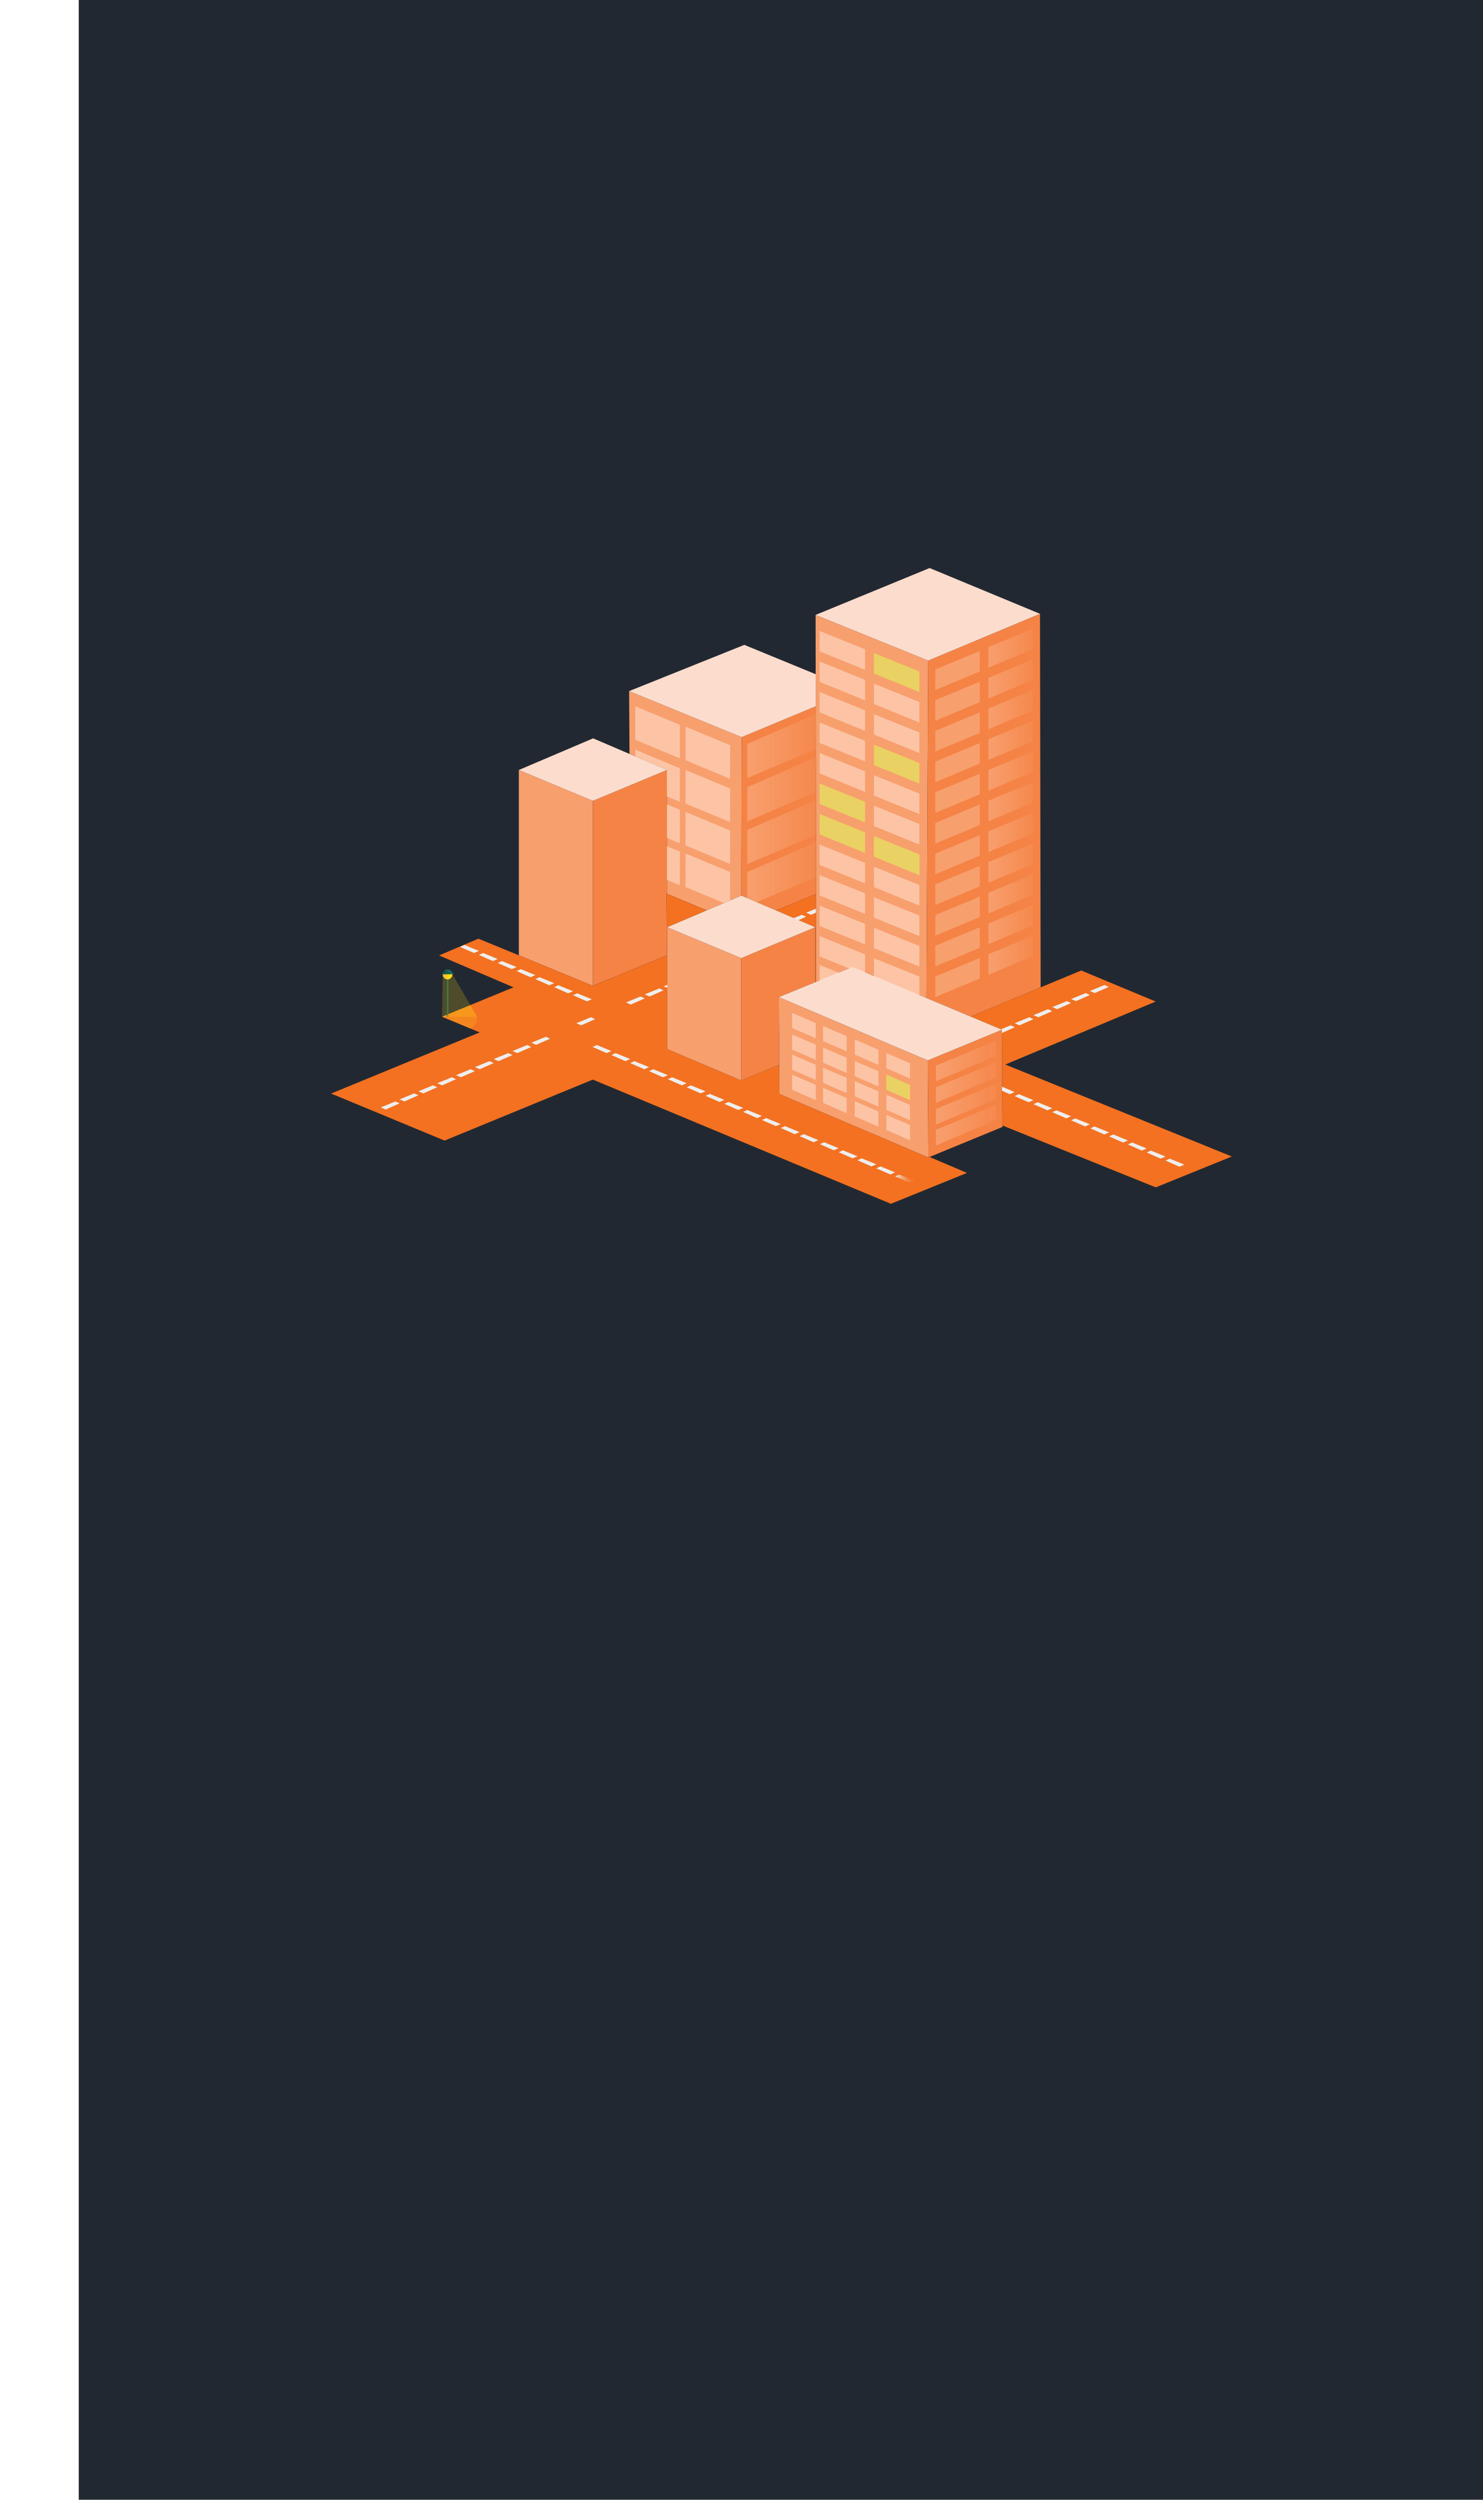<?xml version="1.0" encoding="UTF-8"?>
<svg xmlns="http://www.w3.org/2000/svg" xmlns:xlink="http://www.w3.org/1999/xlink" viewBox="0 0 1999.619 3370.213">
  <defs>
    <style>
      .cls-1 {
        fill: url(#linear-gradient-12);
      }

      .cls-1, .cls-2, .cls-3, .cls-4, .cls-5, .cls-6, .cls-7, .cls-8, .cls-9, .cls-10, .cls-11, .cls-12, .cls-13, .cls-14, .cls-15, .cls-16, .cls-17, .cls-18, .cls-19, .cls-20, .cls-21, .cls-22, .cls-23, .cls-24, .cls-25, .cls-26, .cls-27, .cls-28, .cls-29, .cls-30, .cls-31, .cls-32, .cls-33, .cls-34, .cls-35, .cls-36, .cls-37, .cls-38, .cls-39, .cls-40, .cls-41 {
        stroke-width: 0px;
      }

      .cls-2 {
        opacity: .19;
      }

      .cls-2, .cls-12 {
        fill: #ffde17;
      }

      .cls-3 {
        fill: url(#linear-gradient-17);
      }

      .cls-4 {
        filter: url(#outer-glow-2);
      }

      .cls-4, .cls-19, .cls-20, .cls-30, .cls-32, .cls-39 {
        fill: #d7df23;
      }

      .cls-5 {
        fill: url(#linear-gradient-19);
      }

      .cls-6 {
        fill: #f58345;
      }

      .cls-7 {
        fill: url(#linear-gradient);
      }

      .cls-8 {
        fill: #f89f6e;
      }

      .cls-9 {
        opacity: .5;
      }

      .cls-9, .cls-36 {
        fill: #fcc4a5;
      }

      .cls-10 {
        fill: url(#linear-gradient-21);
      }

      .cls-11 {
        fill: url(#linear-gradient-6);
      }

      .cls-12 {
        opacity: .2;
      }

      .cls-13 {
        fill: url(#linear-gradient-15);
      }

      .cls-14 {
        fill: url(#linear-gradient-11);
      }

      .cls-15 {
        fill: url(#linear-gradient-5);
      }

      .cls-16 {
        fill: #124c42;
      }

      .cls-17 {
        fill: #f37121;
      }

      .cls-18 {
        fill: url(#linear-gradient-13);
      }

      .cls-19 {
        filter: url(#outer-glow-3);
      }

      .cls-20 {
        filter: url(#outer-glow-5);
      }

      .cls-21 {
        fill: url(#linear-gradient-16);
      }

      .cls-22 {
        fill: url(#New_Gradient_Swatch_1-3);
      }

      .cls-23 {
        fill: url(#linear-gradient-20);
      }

      .cls-24 {
        fill: #eee;
      }

      .cls-25 {
        fill: url(#linear-gradient-14);
      }

      .cls-26 {
        fill: #fcddcd;
      }

      .cls-27 {
        fill: url(#linear-gradient-2);
      }

      .cls-28 {
        fill: #222831;
      }

      .cls-29 {
        fill: url(#New_Gradient_Swatch_1);
      }

      .cls-30 {
        filter: url(#outer-glow-4);
      }

      .cls-31 {
        fill: url(#linear-gradient-7);
      }

      .cls-32 {
        filter: url(#outer-glow-1);
      }

      .cls-33 {
        fill: url(#linear-gradient-3);
      }

      .cls-34 {
        fill: url(#New_Gradient_Swatch_1-2);
      }

      .cls-35 {
        fill: url(#linear-gradient-9);
      }

      .cls-37 {
        fill: url(#linear-gradient-8);
      }

      .cls-38 {
        fill: url(#linear-gradient-18);
      }

      .cls-39 {
        filter: url(#outer-glow-6);
      }

      .cls-40 {
        fill: url(#linear-gradient-10);
      }

      .cls-41 {
        fill: url(#linear-gradient-4);
      }
    </style>
    <linearGradient id="linear-gradient" x1="1332.821" y1="873.92" x2="1392.756" y2="873.92" gradientUnits="userSpaceOnUse">
      <stop offset="0" stop-color="#f89f6e"/>
      <stop offset="1" stop-color="#f89f6e" stop-opacity=".2"/>
    </linearGradient>
    <linearGradient id="linear-gradient-2" y1="915.318" y2="915.318" xlink:href="#linear-gradient"/>
    <linearGradient id="linear-gradient-3" y1="956.715" y2="956.715" xlink:href="#linear-gradient"/>
    <linearGradient id="linear-gradient-4" y1="998.113" y2="998.113" xlink:href="#linear-gradient"/>
    <linearGradient id="linear-gradient-5" y1="1039.511" y2="1039.511" xlink:href="#linear-gradient"/>
    <linearGradient id="linear-gradient-6" y1="1080.908" y2="1080.908" xlink:href="#linear-gradient"/>
    <linearGradient id="linear-gradient-7" y1="1122.306" y2="1122.306" xlink:href="#linear-gradient"/>
    <linearGradient id="linear-gradient-8" y1="1163.703" y2="1163.703" xlink:href="#linear-gradient"/>
    <linearGradient id="linear-gradient-9" y1="1205.101" y2="1205.101" xlink:href="#linear-gradient"/>
    <linearGradient id="linear-gradient-10" y1="1246.498" y2="1246.498" xlink:href="#linear-gradient"/>
    <linearGradient id="linear-gradient-11" y1="1287.896" y2="1287.896" xlink:href="#linear-gradient"/>
    <filter id="outer-glow-1" filterUnits="userSpaceOnUse">
      <feOffset dx="0" dy="0"/>
      <feGaussianBlur result="blur" stdDeviation="16.417"/>
      <feFlood flood-color="#f9f06c" flood-opacity="1"/>
      <feComposite in2="blur" operator="in"/>
      <feComposite in="SourceGraphic"/>
    </filter>
    <filter id="outer-glow-2" filterUnits="userSpaceOnUse">
      <feOffset dx="0" dy="0"/>
      <feGaussianBlur result="blur-2" stdDeviation="16.417"/>
      <feFlood flood-color="#f9f06c" flood-opacity="1"/>
      <feComposite in2="blur-2" operator="in"/>
      <feComposite in="SourceGraphic"/>
    </filter>
    <filter id="outer-glow-3" filterUnits="userSpaceOnUse">
      <feOffset dx="0" dy="0"/>
      <feGaussianBlur result="blur-3" stdDeviation="16.417"/>
      <feFlood flood-color="#f9f06c" flood-opacity="1"/>
      <feComposite in2="blur-3" operator="in"/>
      <feComposite in="SourceGraphic"/>
    </filter>
    <filter id="outer-glow-4" filterUnits="userSpaceOnUse">
      <feOffset dx="0" dy="0"/>
      <feGaussianBlur result="blur-4" stdDeviation="16.417"/>
      <feFlood flood-color="#f9f06c" flood-opacity="1"/>
      <feComposite in2="blur-4" operator="in"/>
      <feComposite in="SourceGraphic"/>
    </filter>
    <linearGradient id="linear-gradient-12" x1="1262.013" y1="1430.453" x2="1343.09" y2="1430.453" xlink:href="#linear-gradient"/>
    <linearGradient id="linear-gradient-13" x1="1262.013" y1="1459.552" x2="1343.09" y2="1459.552" xlink:href="#linear-gradient"/>
    <linearGradient id="linear-gradient-14" x1="1262.013" y1="1488.889" x2="1343.09" y2="1488.889" xlink:href="#linear-gradient"/>
    <linearGradient id="linear-gradient-15" x1="1262.013" y1="1516.977" x2="1343.09" y2="1516.977" xlink:href="#linear-gradient"/>
    <linearGradient id="linear-gradient-16" x1="1206.925" y1="1588.88" x2="1232.295" y2="1588.88" gradientUnits="userSpaceOnUse">
      <stop offset="0" stop-color="#eee"/>
      <stop offset=".306" stop-color="rgba(238, 238, 238, .718)" stop-opacity=".718"/>
      <stop offset=".636" stop-color="rgba(238, 238, 238, .44)" stop-opacity=".44"/>
      <stop offset=".877" stop-color="rgba(238, 238, 238, .266)" stop-opacity=".266"/>
      <stop offset="1" stop-color="#eee" stop-opacity=".2"/>
    </linearGradient>
    <linearGradient id="New_Gradient_Swatch_1" data-name="New Gradient Swatch 1" x1="1122.387" y1="1345.48" x2="1124.383" y2="1345.48" gradientTransform="translate(-519.915 2690.96) scale(1 -1)" gradientUnits="userSpaceOnUse">
      <stop offset="0" stop-color="#19756f"/>
      <stop offset="1" stop-color="#124c42"/>
    </linearGradient>
    <linearGradient id="linear-gradient-17" x1="1116.665" y1="1316.961" x2="1129.764" y2="1316.961" gradientTransform="translate(1726.685) rotate(-180) scale(1 -1)" gradientUnits="userSpaceOnUse">
      <stop offset="0" stop-color="#fff200"/>
      <stop offset="1" stop-color="#fbb040"/>
    </linearGradient>
    <linearGradient id="New_Gradient_Swatch_1-2" data-name="New Gradient Swatch 1" x1="1115.558" y1="1312.327" x2="1130.882" y2="1312.327" gradientTransform="translate(-519.79 2624.653) scale(1 -1)" xlink:href="#New_Gradient_Swatch_1"/>
    <linearGradient id="New_Gradient_Swatch_1-3" data-name="New Gradient Swatch 1" x1="1117.558" y1="1309.088" x2="1128.892" y2="1309.088" gradientTransform="translate(1726.695) rotate(-180) scale(1 -1)" xlink:href="#New_Gradient_Swatch_1"/>
    <filter id="outer-glow-5" filterUnits="userSpaceOnUse">
      <feOffset dx="0" dy="0"/>
      <feGaussianBlur result="blur-5" stdDeviation="16.417"/>
      <feFlood flood-color="#f9f06c" flood-opacity="1"/>
      <feComposite in2="blur-5" operator="in"/>
      <feComposite in="SourceGraphic"/>
    </filter>
    <filter id="outer-glow-6" filterUnits="userSpaceOnUse">
      <feOffset dx="0" dy="0"/>
      <feGaussianBlur result="blur-6" stdDeviation="16.417"/>
      <feFlood flood-color="#f9f06c" flood-opacity="1"/>
      <feComposite in2="blur-6" operator="in"/>
      <feComposite in="SourceGraphic"/>
    </filter>
    <linearGradient id="linear-gradient-18" x1="1007.715" y1="1005.97" x2="1099.71" y2="1005.97" xlink:href="#linear-gradient"/>
    <linearGradient id="linear-gradient-19" x1="1007.715" y1="1064.181" x2="1099.71" y2="1064.181" xlink:href="#linear-gradient"/>
    <linearGradient id="linear-gradient-20" x1="1007.715" y1="1121.968" x2="1099.71" y2="1121.968" xlink:href="#linear-gradient"/>
    <linearGradient id="linear-gradient-21" x1="1007.715" y1="1175.969" x2="1099.71" y2="1175.969" xlink:href="#linear-gradient"/>
  </defs>
  <g id="Layer_1" data-name="Layer 1">
    <rect class="cls-28" x="106.172" width="1893.447" height="3370.213"/>
  </g>
  <g id="Layer_2" data-name="Layer 2">
    <polygon class="cls-8" points="799.417 1079.717 799.417 1329.117 699.601 1288.004 699.601 1038.112 799.417 1079.717"/>
    <polygon class="cls-8" points="1000.011 993.832 999.542 1207.513 952.917 1227.378 899.257 1205.004 899.233 1038.112 848.809 1016.488 848.293 931.752 1000.011 993.832"/>
    <polygon class="cls-6" points="898.717 1204.769 899.257 1288.028 799.417 1329.117 799.417 1079.717 849.091 1059.008 899.233 1038.112 899.257 1205.004 898.717 1204.769"/>
    <polygon class="cls-6" points="1100.226 1205.356 1081.393 1213.095 1046.448 1227.472 999.73 1207.443 999.542 1207.513 1000.011 993.832 1099.874 952.226 1100.226 1205.356"/>
    <polygon class="cls-26" points="899.233 1038.112 849.091 1059.008 799.417 1079.717 699.601 1038.112 799.722 995.451 848.809 1016.488 899.233 1038.112"/>
    <polygon class="cls-26" points="1099.874 952.226 1000.011 993.832 848.293 931.752 1003.576 869.437 1099.804 908.979 1099.874 952.226"/>
    <polygon class="cls-17" points="1099.265 1324.169 1099.265 1250.104 1099.147 1250.057 1046.448 1227.472 1081.393 1213.095 1100.226 1205.356 1100.39 1323.723 1099.265 1324.169"/>
    <polygon class="cls-17" points="1660.942 1559.215 1558.359 1600.845 1351.643 1517.422 1351.291 1436.978 1351.268 1433.507 1351.057 1388.29 1308.654 1370.489 1457.862 1308.432 1558.288 1350.296 1355.49 1435.219 1660.942 1559.215"/>
    <polygon class="cls-16" points="1209.095 1411.907 1099.265 1365.235 1099.265 1365.212 1209.095 1411.907"/>
    <polygon class="cls-16" points="1250.936 1429.661 1250.912 1429.684 1209.119 1411.907 1250.936 1429.661"/>
    <polygon class="cls-17" points="1253.375 1559.849 1251.827 1560.505 1051.022 1474.972 1050.998 1473.659 1050.74 1435.547 1005.382 1454.216 999.425 1456.679 899.609 1414.346 899.609 1287.887 899.609 1250.104 899.726 1250.057 952.917 1227.378 899.257 1205.004 898.717 1204.769 899.257 1288.028 799.417 1329.117 699.601 1288.004 645.025 1265.536 592.045 1288.145 692.33 1331.134 595.985 1370.77 646.761 1391.925 446.448 1474.362 599.433 1537.779 799.347 1455.529 1201.239 1622.984 1303.846 1581.355 1253.375 1559.849"/>
    <polygon class="cls-8" points="1251.569 890.615 1250.044 1183.216 1249.599 1270.297 1249.224 1345.558 1158.812 1307.634 1149.314 1303.647 1100.39 1323.723 1100.226 1205.356 1099.874 952.226 1099.804 908.979 1099.71 829.051 1251.569 890.615"/>
    <polygon class="cls-8" points="1099.704 829.046 1099.704 829.049 1099.707 829.047 1099.704 829.046"/>
    <polygon class="cls-6" points="1402.302 827.573 1403.17 1331.179 1308.654 1370.489 1249.224 1345.558 1249.599 1270.297 1250.044 1183.216 1251.569 890.615 1402.302 827.573"/>
    <polygon class="cls-6" points="1402.307 827.523 1402.257 827.544 1402.307 827.564 1402.307 827.523"/>
    <polygon class="cls-26" points="1402.255 827.55 1251.569 890.592 1251.569 890.615 1099.71 829.051 1253.469 765.845 1402.255 827.55"/>
    <polygon class="cls-24" points="1402.302 827.573 1251.569 890.615 1251.569 890.592 1402.255 827.55 1402.302 827.573"/>
    <rect class="cls-24" x="1251.562" y="890.624" width=".003" height="0" transform="translate(-263.192 1145.847) rotate(-45)"/>
    <polygon class="cls-6" points="1050.131 1344.338 1050.107 1344.338 1050.177 1352.336 1050.74 1435.547 1005.382 1454.216 999.425 1456.679 999.425 1291.733 1099.265 1250.104 1099.265 1324.169 1050.131 1344.338"/>
    <polygon class="cls-6" points="1099.265 1365.212 1099.265 1365.235 1059.723 1348.419 1099.265 1365.212"/>
    <polygon class="cls-8" points="1051.022 1474.972 1051.022 1473.659 1050.951 1435.477 1050.951 1435.454 1050.74 1435.547 1050.177 1352.336 1050.107 1344.338 1050.131 1344.338 1059.699 1348.419 1059.723 1348.419 1099.265 1365.235 1209.095 1411.907 1209.119 1411.907 1250.912 1429.684 1251.241 1476.919 1251.264 1477.81 1251.803 1559.192 1251.827 1560.505 1051.022 1474.972"/>
    <polygon class="cls-8" points="1051.022 1473.659 1050.998 1473.659 1050.74 1435.547 1050.951 1435.477 1051.022 1473.659"/>
    <polygon class="cls-8" points="1051.022 1473.659 1051.022 1474.972 1050.998 1473.659 1051.022 1473.659"/>
    <polygon class="cls-8" points="1050.951 1435.454 1050.951 1435.477 1050.74 1435.547 1050.951 1435.454"/>
    <polygon class="cls-6" points="1351.643 1517.422 1351.643 1519.416 1253.375 1559.849 1251.803 1559.192 1251.264 1477.81 1252.507 1478.326 1253.609 1477.88 1251.241 1476.919 1250.912 1429.684 1250.936 1429.661 1295.966 1411.062 1351.057 1388.29 1351.268 1433.507 1351.291 1436.978 1351.643 1517.422"/>
    <polygon class="cls-6" points="1253.609 1477.88 1252.507 1478.326 1251.264 1477.81 1251.241 1476.919 1253.609 1477.88"/>
    <polygon class="cls-6" points="1253.375 1559.849 1251.827 1560.505 1251.803 1559.192 1253.375 1559.849"/>
    <polygon class="cls-8" points="1261.115 930.363 1321.049 905.263 1321.049 877.658 1261.115 902.533 1261.115 930.363"/>
    <polygon class="cls-7" points="1332.821 872.443 1332.821 900.273 1392.756 875.173 1392.756 847.568 1332.821 872.443"/>
    <polygon class="cls-8" points="1261.115 971.76 1321.049 946.661 1321.049 919.055 1261.115 943.931 1261.115 971.76"/>
    <polygon class="cls-27" points="1332.821 941.671 1392.756 916.571 1392.756 888.965 1332.821 913.841 1332.821 941.671"/>
    <polygon class="cls-8" points="1261.115 1013.158 1321.049 988.058 1321.049 960.453 1261.115 985.328 1261.115 1013.158"/>
    <polygon class="cls-33" points="1332.821 983.068 1392.756 957.968 1392.756 930.363 1332.821 955.238 1332.821 983.068"/>
    <polygon class="cls-8" points="1261.115 1054.555 1321.049 1029.456 1321.049 1001.85 1261.115 1026.726 1261.115 1054.555"/>
    <polygon class="cls-41" points="1332.821 1024.466 1392.756 999.366 1392.756 971.76 1332.821 996.636 1332.821 1024.466"/>
    <polygon class="cls-8" points="1261.115 1095.953 1321.049 1070.853 1321.049 1043.248 1261.115 1068.123 1261.115 1095.953"/>
    <polygon class="cls-15" points="1332.821 1065.863 1392.756 1040.763 1392.756 1013.158 1332.821 1038.034 1332.821 1065.863"/>
    <polygon class="cls-8" points="1261.115 1137.351 1321.049 1112.251 1321.049 1084.645 1261.115 1109.521 1261.115 1137.351"/>
    <polygon class="cls-11" points="1332.821 1107.261 1392.756 1082.161 1392.756 1054.555 1332.821 1079.431 1332.821 1107.261"/>
    <polygon class="cls-8" points="1261.115 1178.748 1321.049 1153.648 1321.049 1126.043 1261.115 1150.918 1261.115 1178.748"/>
    <polygon class="cls-31" points="1332.821 1148.658 1392.756 1123.559 1392.756 1095.953 1332.821 1120.829 1332.821 1148.658"/>
    <polygon class="cls-8" points="1261.115 1220.146 1321.049 1195.046 1321.049 1167.44 1261.115 1192.316 1261.115 1220.146"/>
    <polygon class="cls-37" points="1332.821 1190.056 1392.756 1164.956 1392.756 1137.351 1332.821 1162.226 1332.821 1190.056"/>
    <polygon class="cls-8" points="1261.115 1261.543 1321.049 1236.443 1321.049 1208.838 1261.115 1233.713 1261.115 1261.543"/>
    <polygon class="cls-35" points="1332.821 1231.453 1392.756 1206.354 1392.756 1178.748 1332.821 1203.624 1332.821 1231.453"/>
    <polygon class="cls-8" points="1261.115 1302.941 1321.049 1277.841 1321.049 1250.235 1261.115 1275.111 1261.115 1302.941"/>
    <polygon class="cls-40" points="1332.821 1272.851 1392.756 1247.751 1392.756 1220.146 1332.821 1245.021 1332.821 1272.851"/>
    <polygon class="cls-8" points="1261.115 1344.338 1321.049 1319.239 1321.049 1291.633 1261.115 1316.509 1261.115 1344.338"/>
    <polygon class="cls-14" points="1332.821 1314.249 1392.756 1289.149 1392.756 1261.543 1332.821 1286.419 1332.821 1314.249"/>
    <polygon class="cls-32" points="1239.647 932.99 1178.41 908.049 1178.41 880.619 1239.647 905.337 1239.647 932.99"/>
    <polygon class="cls-36" points="1166.383 875.438 1166.383 903.091 1105.146 878.151 1105.146 850.72 1166.383 875.438"/>
    <polygon class="cls-36" points="1239.647 974.125 1178.41 949.184 1178.41 921.754 1239.647 946.472 1239.647 974.125"/>
    <polygon class="cls-36" points="1166.383 944.226 1105.146 919.285 1105.146 891.855 1166.383 916.573 1166.383 944.226"/>
    <polygon class="cls-36" points="1239.647 1015.26 1178.41 990.319 1178.41 962.889 1239.647 987.606 1239.647 1015.26"/>
    <polygon class="cls-36" points="1166.383 985.361 1105.146 960.42 1105.146 932.99 1166.383 957.707 1166.383 985.361"/>
    <polygon class="cls-4" points="1239.647 1056.394 1178.41 1031.454 1178.41 1004.024 1239.647 1028.741 1239.647 1056.394"/>
    <polygon class="cls-36" points="1166.383 1026.496 1105.146 1001.555 1105.146 974.125 1166.383 998.842 1166.383 1026.496"/>
    <polygon class="cls-36" points="1239.647 1097.529 1178.41 1072.589 1178.41 1045.158 1239.647 1069.876 1239.647 1097.529"/>
    <polygon class="cls-9" points="1239.647 1056.394 1178.41 1031.454 1178.41 1004.024 1239.647 1028.741 1239.647 1056.394"/>
    <polygon class="cls-9" points="1239.647 932.99 1178.41 908.049 1178.41 880.619 1239.647 905.337 1239.647 932.99"/>
    <polygon class="cls-36" points="1166.383 1067.63 1105.146 1042.69 1105.146 1015.26 1166.383 1039.977 1166.383 1067.63"/>
    <polygon class="cls-36" points="1239.647 1138.664 1178.41 1113.724 1178.41 1086.293 1239.647 1111.011 1239.647 1138.664"/>
    <polygon class="cls-19" points="1166.383 1108.765 1105.146 1083.825 1105.146 1056.394 1166.383 1081.112 1166.383 1108.765"/>
    <polygon class="cls-36" points="1239.647 1179.799 1178.41 1154.859 1178.41 1127.428 1239.647 1152.146 1239.647 1179.799"/>
    <polygon class="cls-36" points="1239.647 1220.934 1178.41 1195.993 1178.41 1168.563 1239.647 1193.281 1239.647 1220.934"/>
    <polygon class="cls-36" points="1166.383 1191.035 1105.146 1166.094 1105.146 1138.664 1166.383 1163.382 1166.383 1191.035"/>
    <polygon class="cls-36" points="1239.647 1262.069 1178.41 1237.128 1178.41 1209.698 1239.647 1234.415 1239.647 1262.069"/>
    <polygon class="cls-36" points="1166.383 1232.17 1105.146 1207.229 1105.146 1179.799 1166.383 1204.517 1166.383 1232.17"/>
    <polygon class="cls-36" points="1099.927 1399.901 1068.06 1385.992 1068.06 1365.645 1099.927 1379.389 1099.927 1399.901"/>
    <polygon class="cls-36" points="1141.606 1417.528 1109.739 1403.619 1109.739 1383.272 1141.606 1397.016 1141.606 1417.528"/>
    <polygon class="cls-36" points="1184.42 1435.753 1152.553 1421.844 1152.553 1401.498 1184.42 1415.241 1184.42 1435.753"/>
    <polygon class="cls-36" points="1227.006 1454.078 1195.139 1440.17 1195.139 1419.823 1227.006 1433.567 1227.006 1454.078"/>
    <polygon class="cls-30" points="1227.006 1483.177 1195.139 1469.269 1195.139 1448.922 1227.006 1462.666 1227.006 1483.177"/>
    <polygon class="cls-1" points="1262.037 1457.835 1343.09 1423.418 1343.09 1403.071 1262.013 1436.683 1262.037 1457.835"/>
    <polygon class="cls-18" points="1262.037 1486.935 1343.09 1452.517 1343.09 1432.17 1262.013 1465.782 1262.037 1486.935"/>
    <polygon class="cls-25" points="1262.037 1516.271 1343.09 1481.853 1343.09 1461.506 1262.013 1495.118 1262.037 1516.271"/>
    <polygon class="cls-13" points="1262.037 1544.36 1343.09 1509.942 1343.09 1489.595 1262.013 1523.207 1262.037 1544.36"/>
    <polygon class="cls-36" points="1099.927 1429 1068.06 1415.091 1068.06 1394.744 1099.927 1408.488 1099.927 1429"/>
    <polygon class="cls-36" points="1141.606 1446.627 1109.739 1432.718 1109.739 1412.371 1141.606 1426.115 1141.606 1446.627"/>
    <polygon class="cls-36" points="1184.42 1464.852 1152.553 1450.943 1152.553 1430.597 1184.42 1444.34 1184.42 1464.852"/>
    <polygon class="cls-9" points="1227.006 1483.177 1195.139 1469.269 1195.139 1448.922 1227.006 1462.666 1227.006 1483.177"/>
    <polygon class="cls-36" points="1099.927 1456.089 1068.06 1442.18 1068.06 1421.833 1099.927 1435.577 1099.927 1456.089"/>
    <polygon class="cls-36" points="1141.606 1473.715 1109.739 1459.807 1109.739 1439.46 1141.606 1453.204 1141.606 1473.715"/>
    <polygon class="cls-36" points="1184.42 1491.941 1152.553 1478.032 1152.553 1457.685 1184.42 1471.429 1184.42 1491.941"/>
    <polygon class="cls-36" points="1227.006 1510.266 1195.139 1496.357 1195.139 1476.011 1227.006 1489.754 1227.006 1510.266"/>
    <polygon class="cls-36" points="1099.927 1483.177 1068.06 1469.269 1068.06 1448.922 1099.927 1462.666 1099.927 1483.177"/>
    <polygon class="cls-36" points="1141.606 1500.804 1109.739 1486.895 1109.739 1466.549 1141.606 1480.292 1141.606 1500.804"/>
    <polygon class="cls-36" points="1184.42 1519.03 1152.553 1505.121 1152.553 1484.774 1184.42 1498.518 1184.42 1519.03"/>
    <polygon class="cls-36" points="1227.006 1537.355 1195.139 1523.446 1195.139 1503.1 1227.006 1516.843 1227.006 1537.355"/>
    <polygon class="cls-36" points="1239.647 1303.203 1178.41 1278.263 1178.41 1250.833 1239.647 1275.55 1239.647 1303.203"/>
    <polygon class="cls-36" points="1166.383 1273.305 1105.146 1248.364 1105.146 1220.934 1166.383 1245.651 1166.383 1273.305"/>
    <polygon class="cls-36" points="1239.647 1344.338 1178.41 1319.398 1178.41 1291.968 1239.647 1316.685 1239.647 1344.338"/>
    <polygon class="cls-36" points="1166.383 1314.44 1105.146 1289.499 1105.146 1262.069 1166.383 1286.786 1166.383 1314.44"/>
    <polygon class="cls-36" points="1166.383 1353.391 1105.146 1328.451 1105.146 1301.02 1166.383 1325.738 1166.383 1353.391"/>
    <polygon class="cls-26" points="1351.057 1388.29 1295.966 1411.062 1250.936 1429.661 1209.119 1411.907 1209.095 1411.907 1099.265 1365.212 1059.723 1348.419 1059.699 1348.419 1050.131 1344.338 1099.265 1324.169 1100.39 1323.723 1149.314 1303.647 1158.812 1307.634 1249.224 1345.558 1307.481 1369.996 1308.654 1370.489 1351.057 1388.29"/>
    <g>
      <polygon class="cls-24" points="639.217 1284.894 620.376 1276.595 626.074 1274.03 645.746 1282.068 639.217 1284.894"/>
      <polygon class="cls-24" points="664.587 1295.757 645.746 1287.459 651.443 1284.894 671.115 1292.932 664.587 1295.757"/>
      <polygon class="cls-24" points="689.956 1306.621 671.115 1298.322 676.813 1295.757 696.485 1303.795 689.956 1306.621"/>
      <polygon class="cls-24" points="715.326 1317.484 696.485 1309.186 702.182 1306.621 721.854 1314.659 715.326 1317.484"/>
      <polygon class="cls-24" points="740.695 1328.348 721.854 1320.049 727.552 1317.484 747.224 1325.522 740.695 1328.348"/>
      <polygon class="cls-24" points="766.065 1339.211 747.224 1330.913 752.921 1328.348 772.593 1336.386 766.065 1339.211"/>
    </g>
    <g>
      <polygon class="cls-24" points="817.879 1419.823 799.039 1411.524 804.736 1408.959 824.408 1416.997 817.879 1419.823"/>
      <polygon class="cls-24" points="843.249 1430.686 824.408 1422.388 830.105 1419.823 849.778 1427.861 843.249 1430.686"/>
      <polygon class="cls-24" points="868.618 1441.55 849.778 1433.251 855.475 1430.686 875.147 1438.724 868.618 1441.55"/>
      <polygon class="cls-24" points="893.988 1452.413 875.147 1444.115 880.844 1441.55 900.517 1449.588 893.988 1452.413"/>
      <polygon class="cls-24" points="919.357 1463.277 900.517 1454.978 906.214 1452.413 925.886 1460.451 919.357 1463.277"/>
      <polygon class="cls-24" points="944.727 1474.14 925.886 1465.842 931.583 1463.277 951.256 1471.315 944.727 1474.14"/>
    </g>
    <g>
      <polygon class="cls-24" points="970.096 1485.677 951.256 1477.378 956.953 1474.813 976.625 1482.851 970.096 1485.677"/>
      <polygon class="cls-24" points="995.466 1496.54 976.625 1488.241 982.322 1485.677 1001.995 1493.715 995.466 1496.54"/>
      <polygon class="cls-24" points="1020.835 1507.404 1001.995 1499.105 1007.692 1496.54 1027.364 1504.578 1020.835 1507.404"/>
      <polygon class="cls-24" points="1046.205 1518.267 1027.364 1509.968 1033.061 1507.404 1052.734 1515.442 1046.205 1518.267"/>
      <polygon class="cls-24" points="1071.574 1529.131 1052.734 1520.832 1058.431 1518.267 1078.103 1526.305 1071.574 1529.131"/>
      <polygon class="cls-24" points="1096.944 1539.994 1078.103 1531.695 1083.8 1529.131 1103.473 1537.169 1096.944 1539.994"/>
    </g>
    <g>
      <polygon class="cls-24" points="1124.288 1550.858 1105.447 1542.559 1111.144 1539.994 1130.817 1548.032 1124.288 1550.858"/>
      <polygon class="cls-24" points="1149.657 1561.721 1130.817 1553.422 1136.514 1550.858 1156.186 1558.896 1149.657 1561.721"/>
      <polygon class="cls-24" points="1175.027 1572.585 1156.186 1564.286 1161.883 1561.721 1181.556 1569.759 1175.027 1572.585"/>
      <polygon class="cls-24" points="1200.396 1583.448 1181.556 1575.149 1187.253 1572.585 1206.925 1580.623 1200.396 1583.448"/>
      <polygon class="cls-21" points="1225.766 1594.312 1206.925 1586.013 1212.622 1583.448 1232.295 1591.486 1225.766 1594.312"/>
    </g>
    <g>
      <polygon class="cls-24" points="1488.908 1529.531 1470.067 1521.232 1475.764 1518.667 1495.436 1526.705 1488.908 1529.531"/>
      <polygon class="cls-24" points="1514.277 1540.394 1495.436 1532.096 1501.134 1529.531 1520.806 1537.569 1514.277 1540.394"/>
      <polygon class="cls-24" points="1539.647 1551.258 1520.806 1542.959 1526.503 1540.394 1546.175 1548.432 1539.647 1551.258"/>
      <polygon class="cls-24" points="1565.016 1562.121 1546.175 1553.823 1551.873 1551.258 1571.545 1559.296 1565.016 1562.121"/>
      <polygon class="cls-24" points="1590.386 1572.985 1571.545 1564.686 1577.242 1562.121 1596.914 1570.159 1590.386 1572.985"/>
    </g>
    <g>
      <polygon class="cls-24" points="1476.087 1338.907 1494.928 1330.608 1489.231 1328.043 1469.558 1336.081 1476.087 1338.907"/>
      <polygon class="cls-24" points="1450.718 1349.77 1469.558 1341.471 1463.861 1338.907 1444.189 1346.945 1450.718 1349.77"/>
      <polygon class="cls-24" points="1425.348 1360.634 1444.189 1352.335 1438.492 1349.77 1418.819 1357.808 1425.348 1360.634"/>
      <polygon class="cls-24" points="1351.077 1392.582 1368.46 1384.925 1362.763 1382.361 1349.673 1387.709 1351.057 1388.29 1351.077 1392.582"/>
      <polygon class="cls-24" points="1399.979 1371.497 1418.819 1363.198 1413.122 1360.634 1393.45 1368.672 1399.979 1371.497"/>
      <polygon class="cls-24" points="1374.609 1382.361 1393.45 1374.062 1387.753 1371.497 1368.08 1379.535 1374.609 1382.361"/>
    </g>
    <g>
      <polygon class="cls-24" points="1361.552 1475.214 1351.081 1470.601 1351.057 1465.075 1368.08 1472.388 1361.552 1475.214"/>
      <polygon class="cls-24" points="1386.921 1486.077 1368.08 1477.778 1373.778 1475.214 1393.45 1483.251 1386.921 1486.077"/>
      <polygon class="cls-24" points="1412.291 1496.94 1393.45 1488.642 1399.147 1486.077 1418.819 1494.115 1412.291 1496.94"/>
      <polygon class="cls-24" points="1437.66 1507.804 1418.819 1499.505 1424.517 1496.94 1444.189 1504.978 1437.66 1507.804"/>
      <polygon class="cls-24" points="1463.03 1518.667 1444.189 1510.369 1449.886 1507.804 1469.558 1515.842 1463.03 1518.667"/>
    </g>
    <polygon class="cls-24" points="791.434 1350.075 772.593 1341.776 778.291 1339.211 797.963 1347.249 791.434 1350.075"/>
    <polygon class="cls-24" points="783.647 1382.348 802.488 1374.049 796.79 1371.484 777.118 1379.522 783.647 1382.348"/>
    <polygon class="cls-24" points="850.524 1354.348 869.365 1346.049 863.667 1343.485 843.995 1351.523 850.524 1354.348"/>
    <polygon class="cls-24" points="875.893 1343.485 894.734 1335.186 889.037 1332.621 869.365 1340.659 875.893 1343.485"/>
    <polygon class="cls-24" points="1068.084 1244.22 1086.925 1235.921 1081.228 1233.356 1061.556 1241.394 1068.084 1244.22"/>
    <polygon class="cls-24" points="1093.554 1233.356 1100.261 1230.402 1100.126 1225.121 1087.026 1230.531 1093.554 1233.356"/>
    <polygon class="cls-24" points="901.263 1332.621 920.104 1324.322 914.406 1321.758 894.734 1329.796 901.263 1332.621"/>
    <polygon class="cls-24" points="722.928 1408.666 741.769 1400.367 736.071 1397.802 716.399 1405.84 722.928 1408.666"/>
    <g>
      <polygon class="cls-24" points="697.558 1419.823 716.399 1411.524 710.702 1408.959 691.03 1416.997 697.558 1419.823"/>
      <polygon class="cls-24" points="672.189 1430.686 691.03 1422.388 685.332 1419.823 665.66 1427.861 672.189 1430.686"/>
    </g>
    <g>
      <polygon class="cls-24" points="646.819 1441.55 665.66 1433.251 659.963 1430.686 640.291 1438.724 646.819 1441.55"/>
      <polygon class="cls-24" points="621.45 1452.413 640.291 1444.115 634.593 1441.55 614.921 1449.588 621.45 1452.413"/>
    </g>
    <g>
      <polygon class="cls-24" points="596.08 1463.277 614.921 1454.978 609.224 1452.413 589.552 1460.451 596.08 1463.277"/>
      <polygon class="cls-24" points="570.711 1474.14 589.552 1465.842 583.854 1463.277 564.182 1471.315 570.711 1474.14"/>
    </g>
    <g>
      <polygon class="cls-24" points="545.341 1485.004 564.182 1476.705 558.485 1474.14 538.813 1482.178 545.341 1485.004"/>
      <polygon class="cls-24" points="519.972 1495.867 538.813 1487.569 533.115 1485.004 513.443 1493.042 519.972 1495.867"/>
    </g>
    <polygon class="cls-8" points="999.425 1291.733 999.425 1456.679 899.609 1414.346 899.609 1250.104 945.225 1269.124 999.425 1291.733"/>
    <polygon class="cls-26" points="1099.265 1250.104 999.425 1291.733 945.225 1269.124 899.609 1250.104 899.726 1250.057 952.917 1227.378 999.542 1207.513 999.73 1207.443 1046.448 1227.472 1099.147 1250.057 1099.265 1250.104"/>
    <g id="lantaarn">
      <rect class="cls-29" x="602.472" y="1320.181" width="1.996" height="50.599" transform="translate(1206.94 2690.96) rotate(-180)"/>
      <path class="cls-3" d="M603.47,1320.43c6.225-0,6.549-6.938,6.549-6.938h-13.099s.086,6.939,6.549,6.938Z"/>
      <path class="cls-34" d="M596.424,1311.161h13.974c.383,0,.694.311.694.694h0c0,.903-.733,1.637-1.637,1.637h-12.013c-.924,0-1.675-.75-1.675-1.675h0c0-.362.294-.656.656-.656Z" transform="translate(1206.861 2624.653) rotate(180)"/>
      <path class="cls-22" d="M609.137,1311.161h-11.334s0-4.146,5.48-4.146c5.48,0,5.853,4.146,5.853,4.146Z"/>
    </g>
    <path class="cls-12" d="M643.315,1370.77h-47.33l.936-57.278h13.099l33.296,57.278Z"/>
    <path class="cls-2" d="M643.315,1370.77c0,11.354-6.063,14.231-8.851,16.032-13.23-5.493-24.607-10.234-38.48-16.032,10.329-4.432,25.948-10.669,38.206-15.728,4.113,6.974,2.213,3.911,9.124,15.728Z"/>
    <polygon class="cls-9" points="1166.383 1108.765 1105.146 1083.825 1105.146 1056.394 1166.383 1081.112 1166.383 1108.765"/>
    <polygon class="cls-20" points="1239.647 1179.799 1178.41 1154.858 1178.41 1127.428 1239.647 1152.146 1239.647 1179.799"/>
    <polygon class="cls-9" points="1239.647 1179.799 1178.41 1154.858 1178.41 1127.428 1239.647 1152.146 1239.647 1179.799"/>
    <polygon class="cls-39" points="1166.383 1149.9 1105.146 1124.96 1105.146 1097.529 1166.383 1122.247 1166.383 1149.9"/>
    <polygon class="cls-9" points="1166.383 1149.9 1105.146 1124.96 1105.146 1097.529 1166.383 1122.247 1166.383 1149.9"/>
    <polygon class="cls-38" points="1099.71 1009.931 1007.715 1049.05 1007.715 1002.952 1099.71 962.89 1099.71 1009.931"/>
    <polygon class="cls-5" points="1099.71 1068.142 1007.715 1107.261 1007.715 1061.163 1099.71 1021.1 1099.71 1068.142"/>
    <polygon class="cls-23" points="1099.71 1125.929 1007.715 1165.048 1007.715 1118.951 1099.71 1078.888 1099.71 1125.929"/>
    <polygon class="cls-10" points="1099.71 1182.644 1020.475 1216.337 1007.715 1210.866 1007.715 1175.665 1099.71 1135.602 1099.71 1182.644"/>
    <polygon class="cls-36" points="984.371 1049.927 924.24 1024.866 924.315 979.678 984.447 1004.738 984.371 1049.927"/>
    <polygon class="cls-36" points="984.371 1108.361 924.24 1083.3 924.315 1038.112 984.447 1063.172 984.371 1108.361"/>
    <polygon class="cls-36" points="984.371 1164.85 924.24 1139.789 924.315 1094.601 984.447 1119.661 984.371 1164.85"/>
    <polygon class="cls-36" points="976.117 1217.494 924.24 1195.873 924.315 1150.685 984.447 1175.746 984.383 1213.972 976.117 1217.494"/>
    <polygon class="cls-36" points="916.707 1022.475 856.575 997.415 856.651 952.226 916.782 977.287 916.707 1022.475"/>
    <polygon class="cls-36" points="916.707 1081.054 899.238 1073.774 899.233 1038.112 856.636 1019.844 856.651 1010.805 916.782 1035.866 916.707 1081.054"/>
    <polygon class="cls-36" points="916.739 1137.042 899.271 1129.762 899.296 1084.553 916.814 1091.854 916.739 1137.042"/>
    <polygon class="cls-36" points="916.739 1193.432 899.271 1186.151 899.296 1140.942 916.814 1148.243 916.739 1193.432"/>
  </g>
</svg>